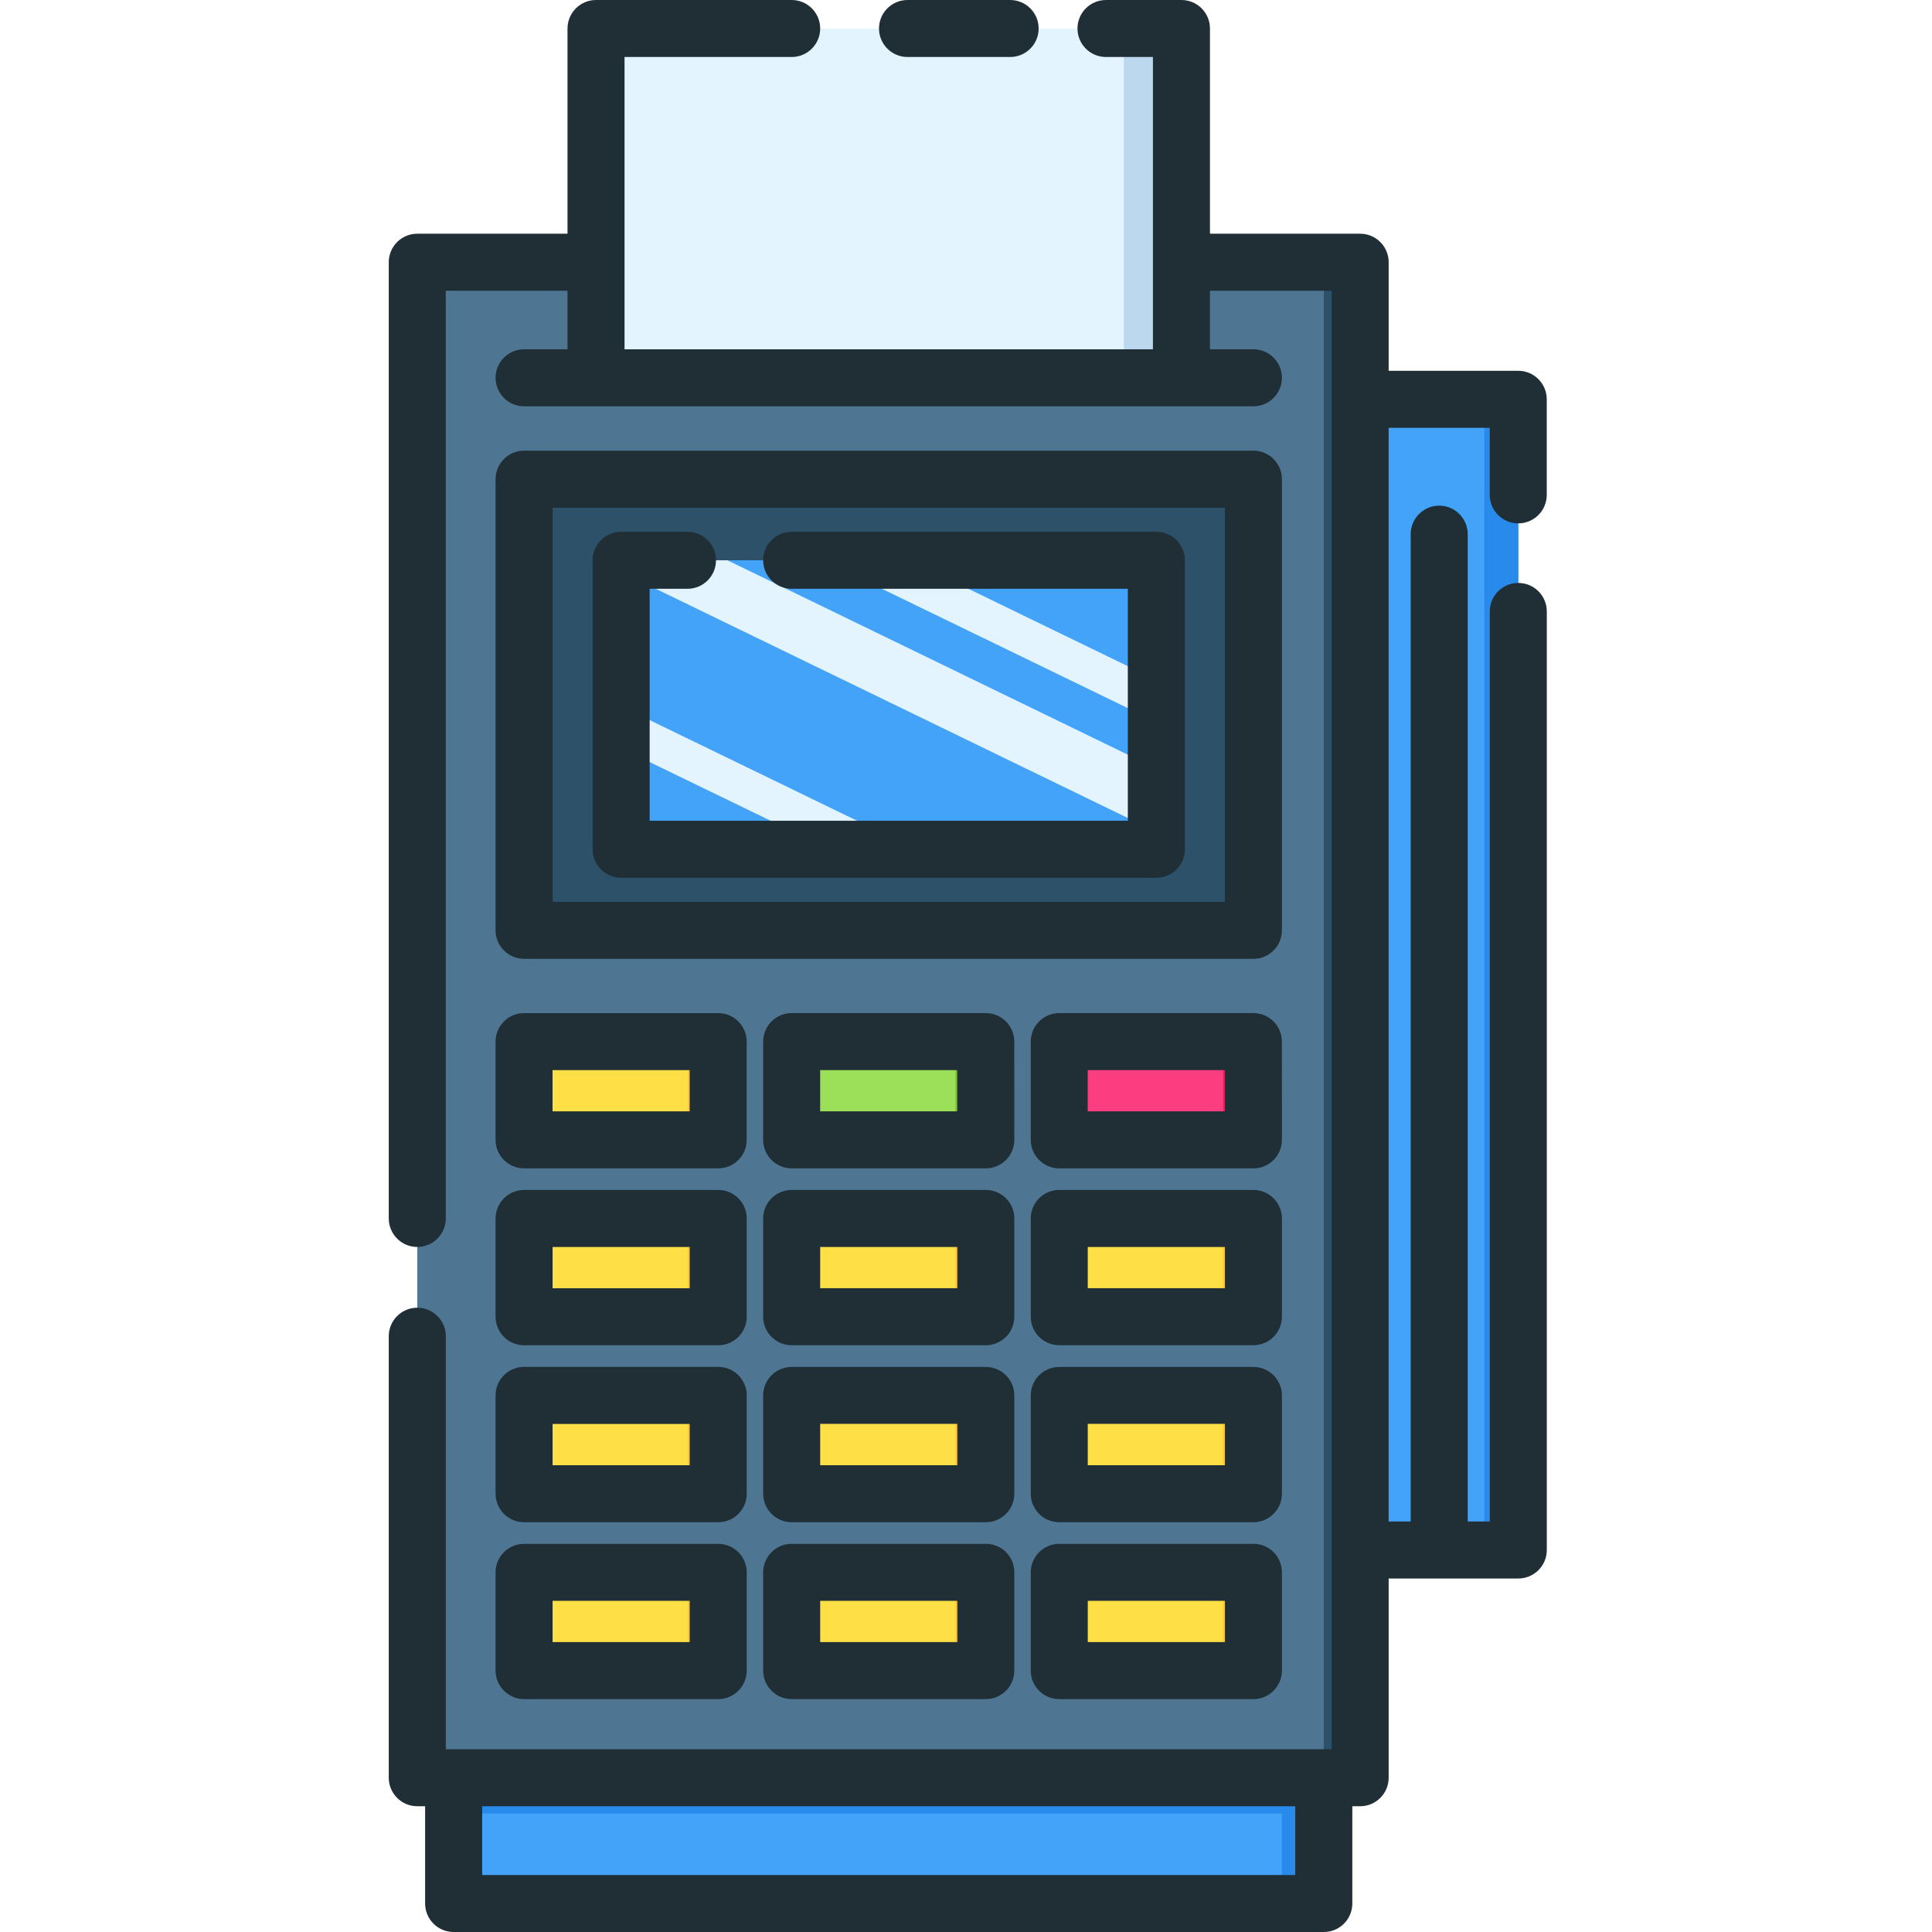 <svg height="474pt" viewBox="-95 0 474 474.476" width="474pt" xmlns="http://www.w3.org/2000/svg"><path d="m7.25 64.398h231.555v372.191h-231.555zm0 0" fill="#4e7693"/><g fill="#2c5168"><path d="m38.352 255.809h47.68v24.133h-47.68zm0 0"/><path d="m104.066 255.809h47.68v24.133h-47.68zm0 0"/><path d="m169.781 255.809h47.68v24.133h-47.68zm0 0"/><path d="m38.352 299.246h47.68v24.133h-47.68zm0 0"/><path d="m104.066 299.246h47.68v24.133h-47.68zm0 0"/><path d="m169.781 299.246h47.68v24.133h-47.68zm0 0"/><path d="m38.352 342.688h47.68v24.133h-47.68zm0 0"/><path d="m104.066 342.688h47.68v24.133h-47.68zm0 0"/><path d="m169.781 342.688h47.68v24.133h-47.68zm0 0"/><path d="m38.352 386.133h47.68v24.133h-47.68zm0 0"/><path d="m104.066 386.133h47.68v24.133h-47.68zm0 0"/><path d="m169.781 386.133h47.68v24.133h-47.68zm0 0"/><path d="m57.816 64.398h143.77v28.383h-143.77zm0 0"/><path d="m229.875 64.398h8.926v372.191h-8.926zm0 0"/></g><path d="m16.18 436.594h213.695v30.887h-213.695zm0 0" fill="#43a3f9"/><path d="m219.582 436.594h-203.402v8.789h203.402v22.098h10.293v-30.887zm0 0" fill="#288aea"/><path d="m33.469 117.68h179.113v110.816h-179.113zm0 0" fill="#2c5168"/><path d="m57.309 137.598h131.434v70.977h-131.434zm0 0" fill="#43a3f9"/><path d="m51.141 7h143.77v85.781h-143.77zm0 0" fill="#e3f4ff"/><path d="m180.766 7h14.145v85.781h-14.145zm0 0" fill="#bbd8ef"/><path d="m33.469 255.809h47.68v24.133h-47.68zm0 0" fill="#ffdf46"/><path d="m99.188 255.809h47.68v24.133h-47.68zm0 0" fill="#9be058"/><path d="m164.902 255.809h47.68v24.133h-47.68zm0 0" fill="#fc3e81"/><path d="m33.469 299.246h47.68v24.133h-47.68zm0 0" fill="#ffdf46"/><path d="m99.188 299.246h47.68v24.133h-47.68zm0 0" fill="#ffdf46"/><path d="m164.902 299.246h47.68v24.133h-47.68zm0 0" fill="#ffdf46"/><path d="m33.469 342.688h47.68v24.133h-47.68zm0 0" fill="#ffdf46"/><path d="m99.188 342.688h47.68v24.133h-47.68zm0 0" fill="#ffdf46"/><path d="m164.902 342.688h47.68v24.133h-47.68zm0 0" fill="#ffdf46"/><path d="m33.469 386.133h47.68v24.133h-47.68zm0 0" fill="#ffdf46"/><path d="m99.188 386.133h47.68v24.133h-47.68zm0 0" fill="#ffdf46"/><path d="m164.902 386.133h47.68v24.133h-47.68zm0 0" fill="#ffdf46"/><path d="m205.16 386.133h7.422v24.133h-7.422zm0 0" fill="#ffc32c"/><path d="m205.16 342.688h7.422v24.133h-7.422zm0 0" fill="#ffc32c"/><path d="m205.16 299.246h7.422v24.133h-7.422zm0 0" fill="#ffc32c"/><path d="m205.16 255.809h7.422v24.133h-7.422zm0 0" fill="#e02057"/><path d="m139.445 386.133h7.422v24.133h-7.422zm0 0" fill="#ffc32c"/><path d="m139.445 342.688h7.422v24.133h-7.422zm0 0" fill="#ffc32c"/><path d="m139.445 299.246h7.422v24.133h-7.422zm0 0" fill="#ffc32c"/><path d="m139.445 255.809h7.422v24.133h-7.422zm0 0" fill="#77b734"/><path d="m73.73 386.133h7.418v24.133h-7.418zm0 0" fill="#ffc32c"/><path d="m73.73 342.688h7.418v24.133h-7.418zm0 0" fill="#ffc32c"/><path d="m73.73 299.246h7.418v24.133h-7.418zm0 0" fill="#ffc32c"/><path d="m73.73 255.809h7.418v24.133h-7.418zm0 0" fill="#ffc32c"/><path d="m238.801 98.066h38.824v282.594h-38.824zm0 0" fill="#43a3f9"/><path d="m269.289 98.066h8.336v282.594h-8.336zm0 0" fill="#288aea"/><path d="m188.742 204.289v-15.547l-105.336-51.145h-26.098v2.871zm0 0" fill="#e3f4ff"/><path d="m129.703 208.574-72.395-35.117v10.301l51.164 24.816zm0 0" fill="#e3f4ff"/><path d="m128.141 137.598h-21.223l81.824 39.707v-10.301zm0 0" fill="#e3f4ff"/><path d="m219.582 117.676c0-3.867-3.133-7-7-7h-179.113c-3.863 0-7 3.133-7 7v110.801c0 3.867 3.137 7 7 7h179.113c3.867 0 7-3.133 7-7zm-14 103.816h-165.113v-96.801h165.113zm-155.273-12.918v-70.977c0-3.867 3.137-7 7-7h16.293c3.867 0 7 3.133 7 7 0 3.863-3.133 7-7 7h-9.293v56.977h117.434v-56.977h-82.555c-3.867 0-7-3.137-7-7 0-3.867 3.133-7 7-7h89.555c3.867 0 7 3.133 7 7v70.977c0 3.867-3.133 7-7 7h-131.434c-3.863 0-7-3.133-7-7zm77.328-194.574c-3.863 0-7-3.133-7-7s3.137-7 7-7h25.203c3.863 0 7 3.133 7 7s-3.137 7-7 7zm-120.398 307.16c-3.867 0-7 3.133-7 7v108.43c0 3.863 3.133 7 7 7h1.926v23.887c0 3.867 3.137 7 7 7h213.711c3.863 0 7-3.133 7-7v-23.887h1.926c3.867 0 7-3.137 7-7v-48.93h31.836c3.867 0 7-3.133 7-7v-230.496c0-3.867-3.133-7-7-7-3.863 0-7 3.133-7 7v223.496h-5.422v-242.48c0-3.867-3.137-7-7-7-3.867 0-7 3.133-7 7v242.48h-5.414v-268.598h24.824v16.473c0 3.867 3.137 7 7 7 3.867 0 7-3.133 7-7v-23.473c0-3.863-3.133-7-7-7h-31.824v-26.664c0-3.863-3.133-7-7-7h-36.891v-50.398c0-3.867-3.133-7-7-7h-18.531c-3.867 0-7 3.133-7 7s3.133 7 7 7h11.531v71.781h-129.77v-71.781h41.047c3.863 0 7-3.133 7-7s-3.137-7-7-7h-48.047c-3.863 0-7 3.133-7 7v50.398h-36.902c-3.867 0-7 3.137-7 7v234.84c0 3.867 3.133 7 7 7 3.867 0 7-3.133 7-7v-227.84h29.895v14.383h-10.664c-3.863 0-7 3.133-7 7 0 3.863 3.137 7 7 7h179.113c3.867 0 7-3.137 7-7 0-3.867-3.133-7-7-7h-10.672v-14.383h29.895v358.195h-217.555v-101.434c0-1.859-.738-3.641-2.055-4.953-1.316-1.312-3.098-2.051-4.957-2.047zm215.625 122.43v16.887h-199.684v-16.887zm-196.402-163.656c0 3.863 3.137 7 7 7h47.68c3.867 0 7-3.137 7-7v-24.125c0-3.867-3.133-7-7-7h-47.672c-3.863 0-7 3.133-7 7zm14-17.129h33.68v10.129h-33.68zm113.398-7c0-3.867-3.137-7-7-7h-47.672c-3.867 0-7 3.133-7 7v24.129c0 3.863 3.133 7 7 7h47.68c3.863 0 7-3.137 7-7zm-14 17.129h-33.68v-10.125h33.68zm79.715-17.129c0-3.867-3.133-7-7-7h-47.672c-3.867 0-7 3.133-7 7v24.129c0 3.863 3.133 7 7 7h47.68c3.867 0 7-3.137 7-7zm-14 17.129h-33.68v-10.125h33.68zm-179.105 50.445c0 3.867 3.137 7 7 7h47.68c3.867 0 7-3.133 7-7v-24.141c0-3.863-3.133-7-7-7h-47.68c-3.863 0-7 3.137-7 7zm14-17.133h33.68v10.133h-33.68zm113.398-7.008c0-3.863-3.137-7-7-7h-47.68c-3.867 0-7 3.137-7 7v24.133c0 3.867 3.133 7 7 7h47.68c3.863 0 7-3.133 7-7zm-14 17.133h-33.68v-10.125h33.68zm79.715-17.133c0-3.863-3.133-7-7-7h-47.68c-3.867 0-7 3.137-7 7v24.133c0 3.867 3.133 7 7 7h47.68c3.867 0 7-3.133 7-7zm-14 17.133h-33.68v-10.125h33.68zm-179.113 50.469c0 3.867 3.137 7 7 7h47.68c3.867 0 7-3.133 7-7v-24.152c0-3.867-3.133-7-7-7h-47.68c-3.863 0-7 3.133-7 7zm14-17.133h33.68v10.133h-33.68zm113.398-7c0-3.863-3.137-7-7-7h-47.68c-3.867 0-7 3.137-7 7v24.133c0 3.867 3.133 7 7 7h47.68c3.863 0 7-3.133 7-7zm-14 17.133h-33.68v-10.152h33.68zm79.715-17.133c0-3.863-3.133-7-7-7h-47.68c-3.867 0-7 3.137-7 7v24.133c0 3.867 3.133 7 7 7h47.68c3.867 0 7-3.133 7-7zm-14 17.133h-33.68v-10.152h33.68zm-179.113 50.441c0 3.863 3.137 7 7 7h47.68c3.867 0 7-3.137 7-7v-24.133c0-3.867-3.133-7-7-7h-47.68c-3.863 0-7 3.133-7 7zm14-17.133h33.68v10.133h-33.68zm106.402-14h-47.684c-3.867 0-7 3.133-7 7v24.133c0 3.863 3.133 7 7 7h47.68c3.863 0 7-3.137 7-7v-24.133c.004-1.859-.734-3.645-2.047-4.961s-3.094-2.055-4.953-2.055zm-7 24.133h-33.68v-10.133h33.68zm72.715-24.133h-47.684c-3.867 0-7 3.133-7 7v24.133c0 3.863 3.133 7 7 7h47.68c3.867 0 7-3.137 7-7v-24.133c.004-1.859-.73-3.645-2.043-4.961-1.316-1.316-3.098-2.055-4.957-2.055zm-7 24.133h-33.68v-10.133h33.68zm0 0" fill="#202e35"/></svg>